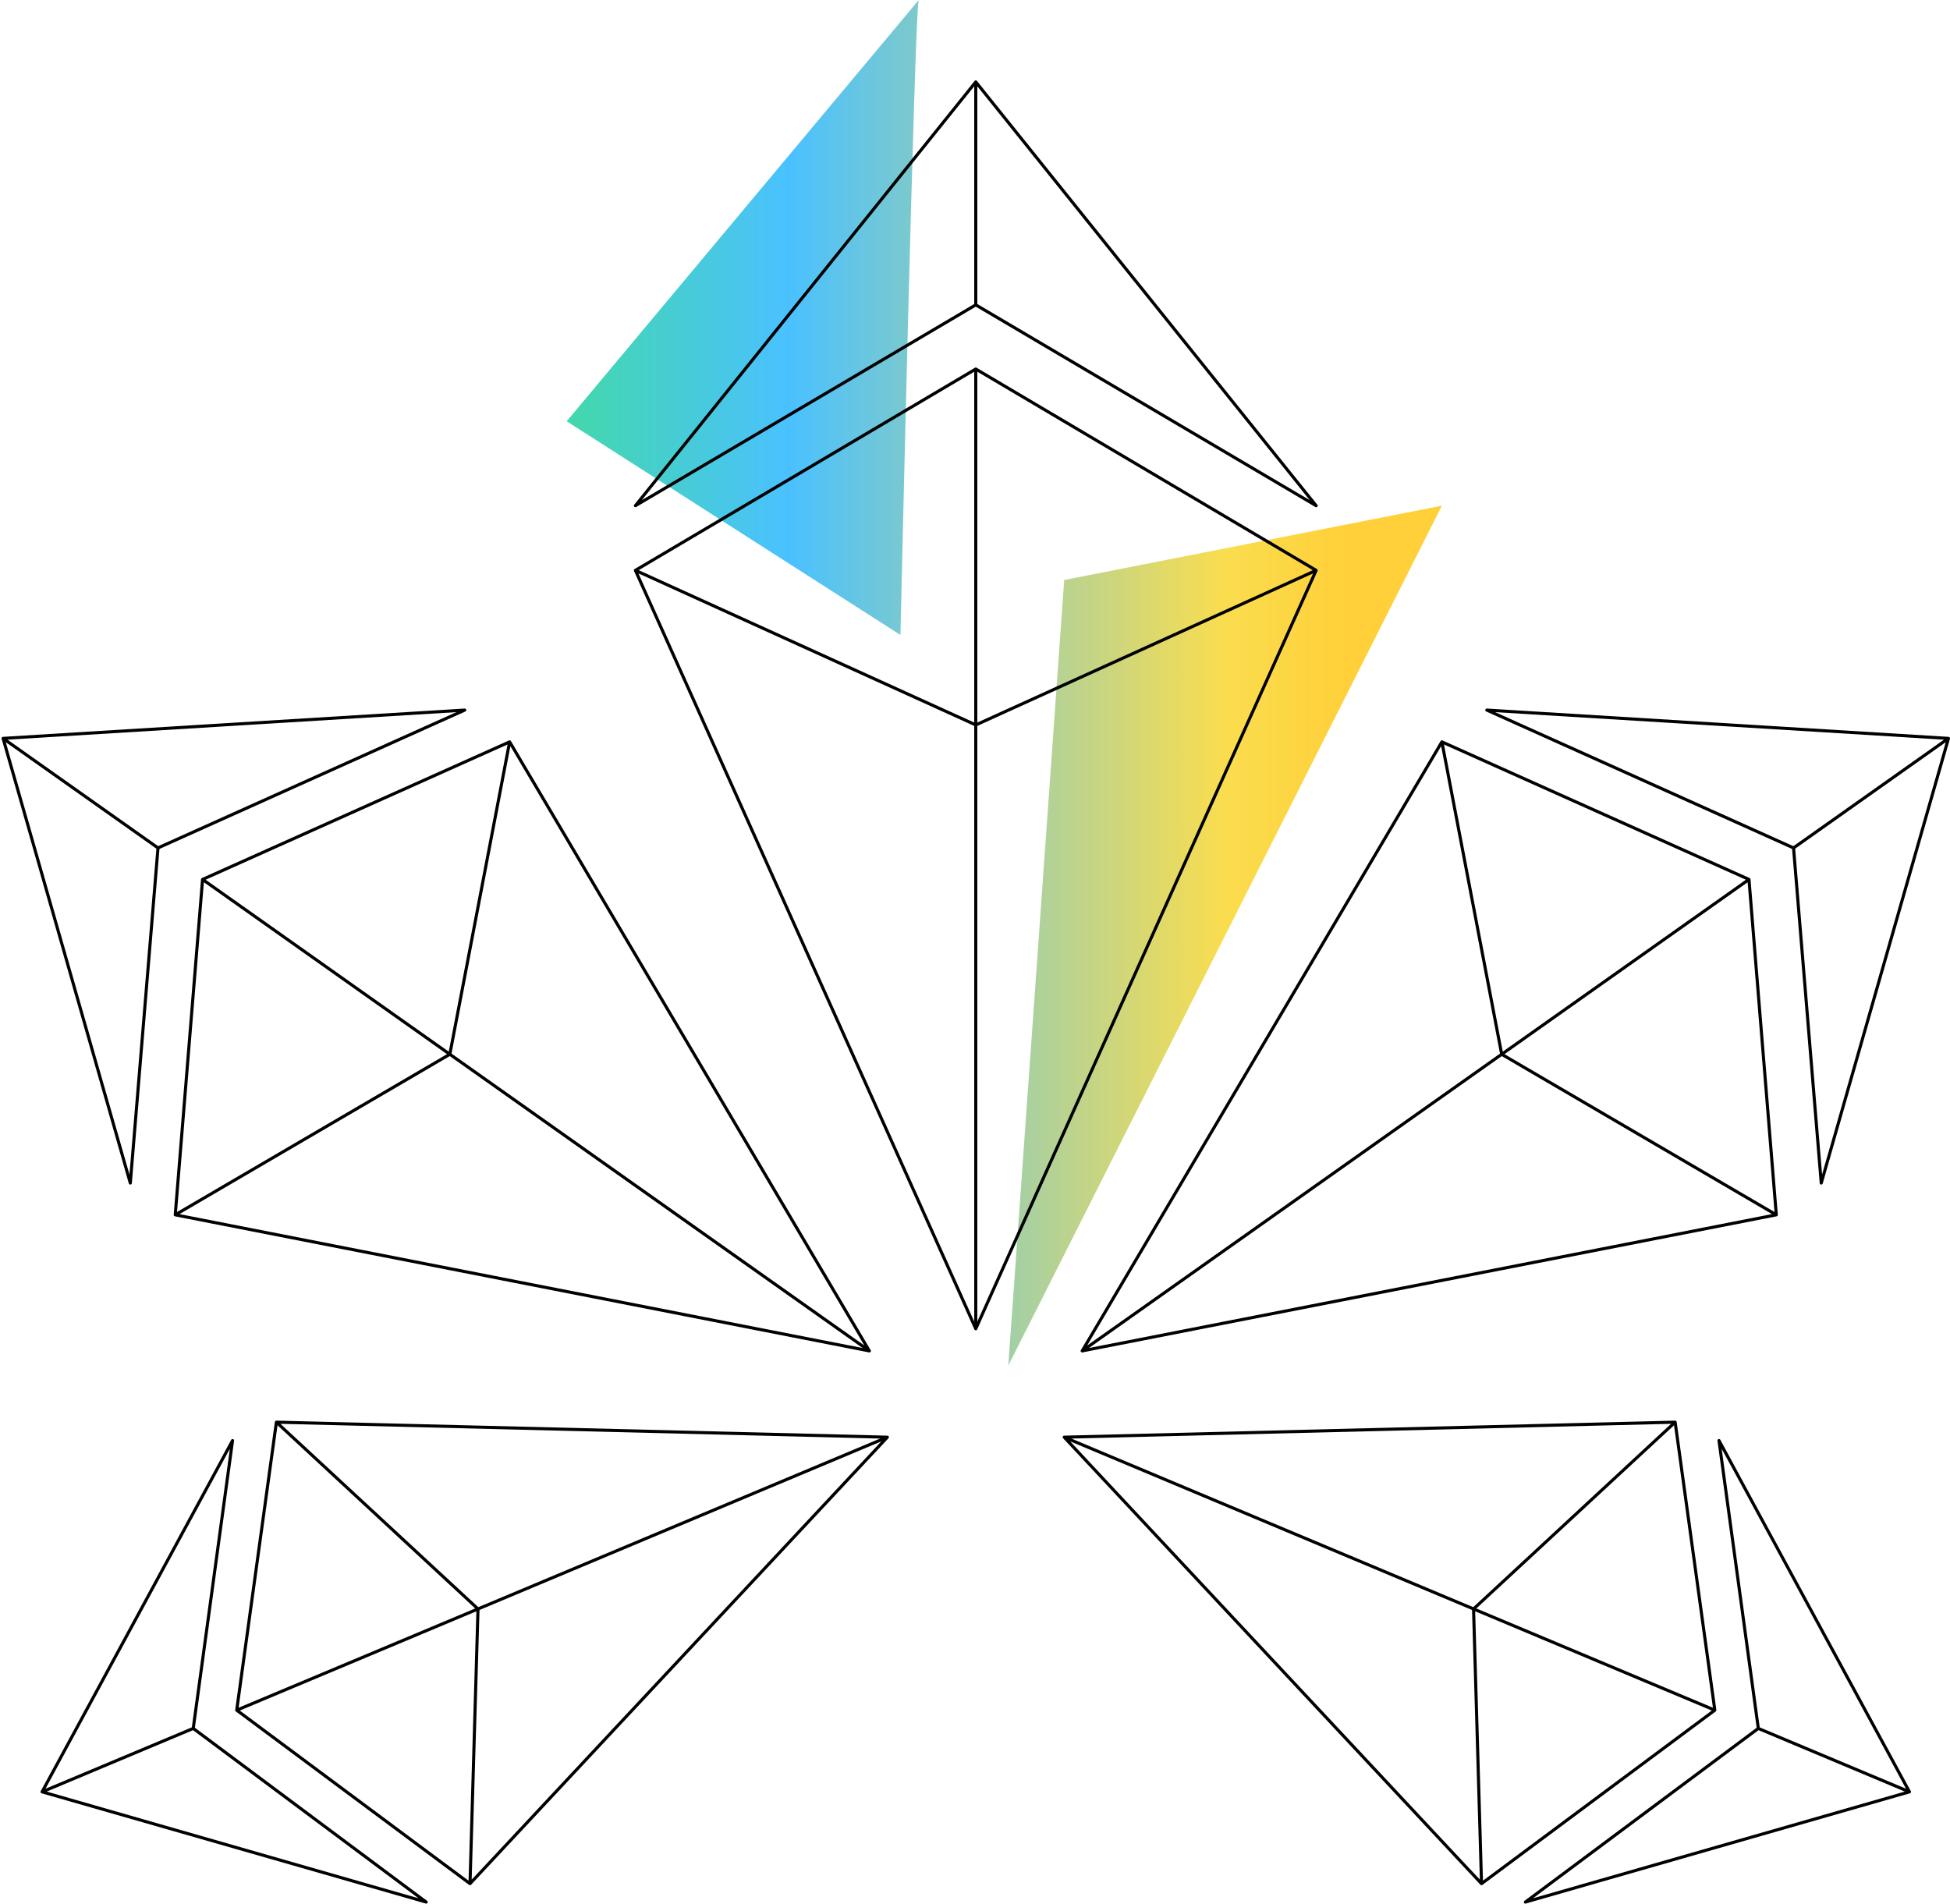 <svg width="631" height="616" viewBox="0 0 631 616" fill="none" xmlns="http://www.w3.org/2000/svg">
<path d="M183.374 136.316L291.373 205.461C291.373 205.461 295.983 1.978 297.3 -0L183.374 136.316ZM344.365 187.683L326.273 441.87L466.58 163.633L344.365 187.683Z" fill="url(#paint0_linear_255_43)"/>
<path d="M315.751 98.654V26.508M315.751 98.654L205.608 163.634L315.751 26.508M315.751 98.654L425.891 163.634L315.751 26.508M315.751 234.58L315.751 119.408M315.751 234.58L205.611 184.559M315.751 234.58V429.974M315.751 234.58L425.888 184.559M315.751 119.408L205.611 184.559M315.751 119.408L425.888 184.559M205.611 184.559L315.751 429.974M315.751 429.974L425.888 184.559M51.127 274.375L1 238.933L42.166 382.818L51.127 274.375ZM51.127 274.375L1 238.936L150.376 229.773L51.127 274.375ZM145.564 341.148L65.546 284.572M145.564 341.148L56.706 393.099M145.564 341.148L281.318 437.133L56.706 393.099M65.546 284.572L56.706 393.099M65.546 284.572L145.561 341.148M65.546 284.572L164.915 240.056M145.561 341.148L164.915 240.056M145.561 341.148L281.315 437.136L164.915 240.056M62.527 559.295L13.618 579.815L137.906 615.482L62.527 559.295ZM62.527 559.295L13.618 579.818L75.25 466.146L62.527 559.295ZM154.675 520.634L76.599 553.39M154.675 520.634L152.092 609.526M154.675 520.634L287.137 465.057M154.675 520.634L89.436 460.196M76.599 553.39L152.092 609.526M76.599 553.39L89.436 460.196M152.092 609.526L287.137 465.057M287.137 465.057L89.436 460.196M485.935 341.148L565.95 284.572M485.935 341.148L574.79 393.099M485.935 341.148L350.181 437.133L574.79 393.099M485.935 341.148L466.584 240.056M485.935 341.148L350.183 437.136L466.584 240.056M565.95 284.572L574.79 393.099M565.95 284.572L466.584 240.056M568.972 559.295L617.881 579.815L493.593 615.482L568.972 559.295ZM568.972 559.295L617.881 579.818L556.249 466.146L568.972 559.295ZM476.824 520.634L554.9 553.39M476.824 520.634L479.407 609.526M476.824 520.634L344.362 465.057M476.824 520.634L542.06 460.196M554.9 553.39L479.407 609.526M554.9 553.39L542.06 460.196M479.407 609.526L344.362 465.057M344.362 465.057L542.06 460.196M580.372 274.375L630.499 238.933L589.333 382.818L580.372 274.375ZM580.375 274.378L630.499 238.936L481.12 229.773L580.375 274.378Z" stroke="black" stroke-miterlimit="10" stroke-linecap="round" stroke-linejoin="round"/>
<defs>
<linearGradient id="paint0_linear_255_43" x1="183.376" y1="-16.134" x2="435.597" y2="-16.134" gradientUnits="userSpaceOnUse">
<stop offset="0.01" stop-color="#43D7AD"/>
<stop offset="0.286" stop-color="#4AC1FF"/>
<stop offset="0.844" stop-color="#FADD4F"/>
<stop offset="1" stop-color="#FFD039"/>
</linearGradient>
</defs>
</svg>
